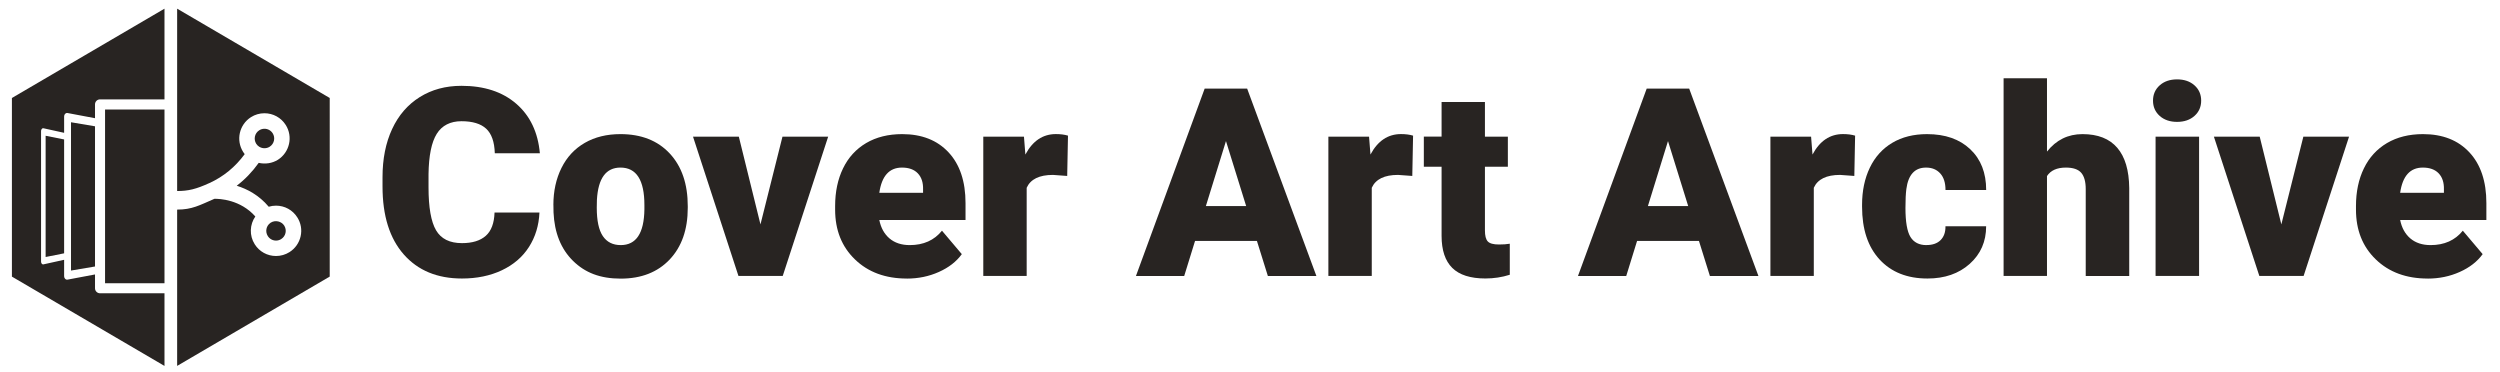 <?xml version="1.0" encoding="UTF-8"?>
<svg id="Layer_1" data-name="Layer 1" xmlns="http://www.w3.org/2000/svg" width="671.78" height="100" viewBox="0 0 671.78 100">
  <defs>
    <style>
      .cls-1 {
        fill: #282422;
        stroke-width: 0px;
      }
    </style>
  </defs>
  <g>
    <path class="cls-1" d="m3.2,26.33v48l41,24v-19.52h-17.32c-.74,0-1.35-.6-1.35-1.35v-3.71l-4.84.91-2.53.48c-.06.01-.12.02-.18.01-.06,0-.12-.01-.17-.03-.06-.02-.11-.04-.16-.08-.05-.03-.1-.07-.14-.12-.04-.04-.08-.1-.12-.15-.03-.06-.06-.12-.09-.18-.02-.07-.04-.13-.05-.21-.01-.07-.02-.15-.02-.22v-4.35l-5.57,1.23s-.08.01-.12,0c-.04,0-.08-.01-.12-.03-.04-.02-.07-.04-.11-.06-.03-.03-.07-.06-.09-.09-.03-.04-.05-.08-.08-.13-.02-.05-.04-.1-.06-.15-.02-.05-.03-.11-.04-.17,0-.06-.01-.12-.01-.18v-34.95c0-.06,0-.12.01-.18s.02-.12.04-.17.04-.1.06-.15c.02-.05.05-.09.08-.12.03-.04.06-.07.09-.1.03-.03.07-.05.11-.07s.08-.03.12-.03c.04,0,.08,0,.12,0l5.57,1.23v-4.34c0-.08,0-.15.02-.22.01-.07.03-.14.05-.21.02-.07.05-.13.09-.18.03-.06.07-.11.12-.15.04-.04.09-.08.14-.12.05-.03.1-.06.16-.08.06-.02.12-.03.17-.03s.12,0,.18.01l2.53.48,4.84.91v-3.71c0-.75.6-1.35,1.35-1.35h17.32V2.33L3.2,26.33Z"/>
    <rect class="cls-1" x="28.23" y="29.43" width="15.97" height="46.68"/>
    <polygon class="cls-1" points="19.08 72.7 25.53 71.61 25.53 33.94 19.08 32.85 19.08 72.7"/>
    <polygon class="cls-1" points="17.23 68.07 17.23 37.47 12.26 36.48 12.26 69.06 17.23 68.07"/>
  </g>
  <g>
    <path class="cls-1" d="m144.96,57.1c-.16,3.51-1.11,6.6-2.84,9.29-1.73,2.69-4.16,4.77-7.28,6.24s-6.69,2.21-10.71,2.21c-6.62,0-11.83-2.16-15.63-6.47-3.8-4.31-5.71-10.4-5.71-18.26v-2.49c0-4.93.86-9.25,2.58-12.95,1.72-3.7,4.19-6.56,7.42-8.58,3.23-2.02,6.96-3.03,11.21-3.03,6.11,0,11.02,1.61,14.74,4.83,3.71,3.22,5.82,7.65,6.33,13.3h-12.11c-.09-3.07-.87-5.27-2.32-6.61-1.45-1.34-3.67-2.01-6.64-2.01s-5.23,1.13-6.64,3.39c-1.41,2.26-2.14,5.87-2.21,10.83v3.56c0,5.37.67,9.21,2.02,11.52,1.35,2.31,3.67,3.46,6.97,3.46,2.79,0,4.92-.66,6.4-1.97s2.26-3.4,2.35-6.26h12.07Z"/>
    <path class="cls-1" d="m148.7,55.1c0-3.74.73-7.06,2.18-9.98,1.45-2.92,3.54-5.16,6.26-6.73,2.72-1.57,5.92-2.35,9.58-2.35,5.6,0,10.02,1.74,13.25,5.21,3.23,3.47,4.84,8.19,4.84,14.17v.42c0,5.83-1.62,10.46-4.86,13.89-3.24,3.42-7.63,5.14-13.16,5.14s-9.6-1.6-12.83-4.79c-3.23-3.19-4.97-7.52-5.22-12.99l-.03-1.97Zm11.66.73c0,3.46.54,6,1.63,7.61s2.69,2.42,4.81,2.42c4.15,0,6.27-3.19,6.36-9.58v-1.18c0-6.71-2.14-10.07-6.43-10.07-3.9,0-6.01,2.89-6.33,8.68l-.04,2.11Z"/>
    <path class="cls-1" d="m204.35,60.28l5.91-23.56h12.28l-12.21,37.43h-11.9l-12.21-37.43h12.31l5.81,23.56Z"/>
    <path class="cls-1" d="m243.68,74.85c-5.74,0-10.39-1.71-13.94-5.14-3.55-3.42-5.33-7.88-5.33-13.37v-.97c0-3.83.71-7.21,2.13-10.13,1.42-2.93,3.49-5.19,6.21-6.8,2.72-1.6,5.95-2.4,9.68-2.4,5.26,0,9.41,1.63,12.45,4.89,3.04,3.26,4.57,7.81,4.57,13.65v4.53h-23.17c.42,2.1,1.33,3.75,2.73,4.95,1.41,1.2,3.23,1.8,5.46,1.8,3.69,0,6.57-1.29,8.65-3.87l5.33,6.3c-1.45,2.01-3.51,3.6-6.17,4.79s-5.53,1.78-8.6,1.78Zm-1.31-29.82c-3.41,0-5.44,2.26-6.09,6.78h11.76v-.9c.05-1.87-.43-3.31-1.42-4.34-.99-1.03-2.41-1.54-4.25-1.54Z"/>
    <path class="cls-1" d="m286.78,47.28l-3.84-.28c-3.67,0-6.02,1.15-7.06,3.46v23.69h-11.66v-37.43h10.93l.38,4.81c1.96-3.67,4.69-5.5,8.2-5.5,1.25,0,2.33.14,3.25.42l-.21,10.83Z"/>
    <path class="cls-1" d="m337.76,64.75h-16.64l-2.91,9.41h-12.97l18.47-50.36h11.41l18.61,50.36h-13.04l-2.94-9.41Zm-13.73-9.37h10.83l-5.43-17.47-5.4,17.47Z"/>
    <path class="cls-1" d="m379.51,47.28l-3.84-.28c-3.67,0-6.02,1.15-7.06,3.46v23.69h-11.66v-37.43h10.93l.38,4.81c1.96-3.67,4.69-5.5,8.2-5.5,1.25,0,2.33.14,3.25.42l-.21,10.83Z"/>
    <path class="cls-1" d="m399.02,27.42v9.3h6.16v8.09h-6.16v17.12c0,1.41.25,2.39.76,2.94.51.55,1.51.83,3.01.83,1.15,0,2.12-.07,2.91-.21v8.34c-2.1.67-4.29,1-6.57,1-4.01,0-6.98-.95-8.89-2.84-1.91-1.89-2.87-4.76-2.87-8.61v-18.58h-4.77v-8.09h4.77v-9.3h11.66Z"/>
    <path class="cls-1" d="m456.54,64.75h-16.64l-2.91,9.41h-12.97l18.47-50.36h11.41l18.61,50.36h-13.04l-2.94-9.41Zm-13.73-9.37h10.83l-5.43-17.47-5.4,17.47Z"/>
    <path class="cls-1" d="m498.29,47.28l-3.84-.28c-3.67,0-6.02,1.15-7.06,3.46v23.69h-11.66v-37.43h10.93l.38,4.81c1.96-3.67,4.69-5.5,8.2-5.5,1.25,0,2.33.14,3.25.42l-.21,10.83Z"/>
    <path class="cls-1" d="m517.66,65.85c1.64,0,2.91-.44,3.8-1.33s1.34-2.13,1.31-3.72h10.93c0,4.1-1.47,7.47-4.41,10.1-2.94,2.63-6.73,3.94-11.36,3.94-5.44,0-9.73-1.71-12.87-5.12-3.14-3.41-4.7-8.14-4.7-14.18v-.48c0-3.78.7-7.12,2.09-10.01,1.39-2.89,3.41-5.12,6.04-6.68,2.63-1.56,5.74-2.33,9.34-2.33,4.87,0,8.73,1.35,11.59,4.05,2.86,2.7,4.29,6.35,4.29,10.96h-10.93c0-1.94-.47-3.42-1.42-4.46-.95-1.04-2.21-1.56-3.81-1.56-3.02,0-4.79,1.93-5.29,5.78-.16,1.22-.24,2.91-.24,5.05,0,3.76.45,6.36,1.35,7.82.9,1.45,2.33,2.18,4.29,2.18Z"/>
    <path class="cls-1" d="m550.04,40.74c2.49-3.14,5.67-4.7,9.55-4.7,4.13,0,7.24,1.22,9.34,3.67,2.1,2.44,3.17,6.05,3.22,10.83v23.62h-11.69v-23.35c0-1.98-.4-3.44-1.21-4.38-.81-.93-2.18-1.4-4.12-1.4-2.4,0-4.09.76-5.08,2.28v26.84h-11.66V21.03h11.66v19.72Z"/>
    <path class="cls-1" d="m578.54,27.04c0-1.67.6-3.04,1.8-4.11s2.76-1.6,4.67-1.6,3.47.53,4.67,1.6c1.2,1.07,1.8,2.44,1.8,4.11s-.6,3.04-1.8,4.11c-1.2,1.07-2.76,1.6-4.67,1.6s-3.47-.53-4.67-1.6c-1.2-1.07-1.8-2.44-1.8-4.11Zm12.38,47.11h-11.69v-37.43h11.69v37.43Z"/>
    <path class="cls-1" d="m613.03,60.28l5.91-23.56h12.28l-12.21,37.43h-11.9l-12.21-37.43h12.31l5.81,23.56Z"/>
    <path class="cls-1" d="m652.35,74.85c-5.74,0-10.39-1.71-13.94-5.14-3.55-3.42-5.33-7.88-5.33-13.37v-.97c0-3.83.71-7.21,2.13-10.13,1.42-2.93,3.49-5.19,6.21-6.8,2.72-1.6,5.95-2.4,9.68-2.4,5.26,0,9.41,1.63,12.45,4.89,3.04,3.26,4.57,7.81,4.57,13.65v4.53h-23.17c.42,2.1,1.33,3.75,2.73,4.95,1.41,1.2,3.23,1.8,5.46,1.8,3.69,0,6.57-1.29,8.65-3.87l5.33,6.3c-1.45,2.01-3.51,3.6-6.17,4.79s-5.53,1.78-8.6,1.78Zm-1.31-29.82c-3.41,0-5.44,2.26-6.09,6.78h11.76v-.9c.05-1.87-.43-3.31-1.42-4.34-.99-1.03-2.41-1.54-4.25-1.54Z"/>
  </g>
  <g>
    <path class="cls-1" d="m47.6,2.33v49c3,0,5.09-.51,8.62-2.12h.01c3.81-1.73,7-4.35,9.52-7.79-.15-.19-.29-.39-.42-.6-1.99-3.16-1.04-7.34,2.11-9.34,1.08-.69,2.33-1.05,3.62-1.05,2.33,0,4.47,1.18,5.72,3.15,2,3.15,1.05,7.34-2.1,9.35-1.53.96-3.42,1.23-5.16.83-1.7,2.38-3.67,4.44-5.91,6.15,2.78.86,5.97,2.51,8.6,5.64.63-.19,1.29-.29,1.96-.29,2.34,0,4.48,1.18,5.72,3.15.97,1.52,1.29,3.33.89,5.09-.4,1.77-1.46,3.28-3,4.25-1.08.68-2.33,1.04-3.61,1.04-2.34,0-4.48-1.18-5.72-3.15-1.5-2.36-1.35-5.31.16-7.47-4.03-4.56-9.62-4.77-10.99-4.75-4.08,1.77-6.02,2.9-10.02,2.9v42l41-24V26.33L47.6,2.33Z"/>
    <path class="cls-1" d="m69.68,39.44c.42.26.9.39,1.39.39s.98-.14,1.39-.4c1.22-.77,1.59-2.4.82-3.61-.49-.77-1.32-1.22-2.22-1.22-.5,0-.97.14-1.4.41-1.22.77-1.58,2.39-.81,3.62.21.33.49.6.83.82Z"/>
    <path class="cls-1" d="m74.17,64.65c.49,0,.98-.14,1.39-.41.6-.38,1.01-.96,1.16-1.64.15-.68.03-1.37-.34-1.97-.74-1.17-2.4-1.57-3.61-.81l-.12.08c-1.13.8-1.44,2.35-.69,3.53.48.76,1.3,1.22,2.21,1.22Z"/>
  </g>
</svg>